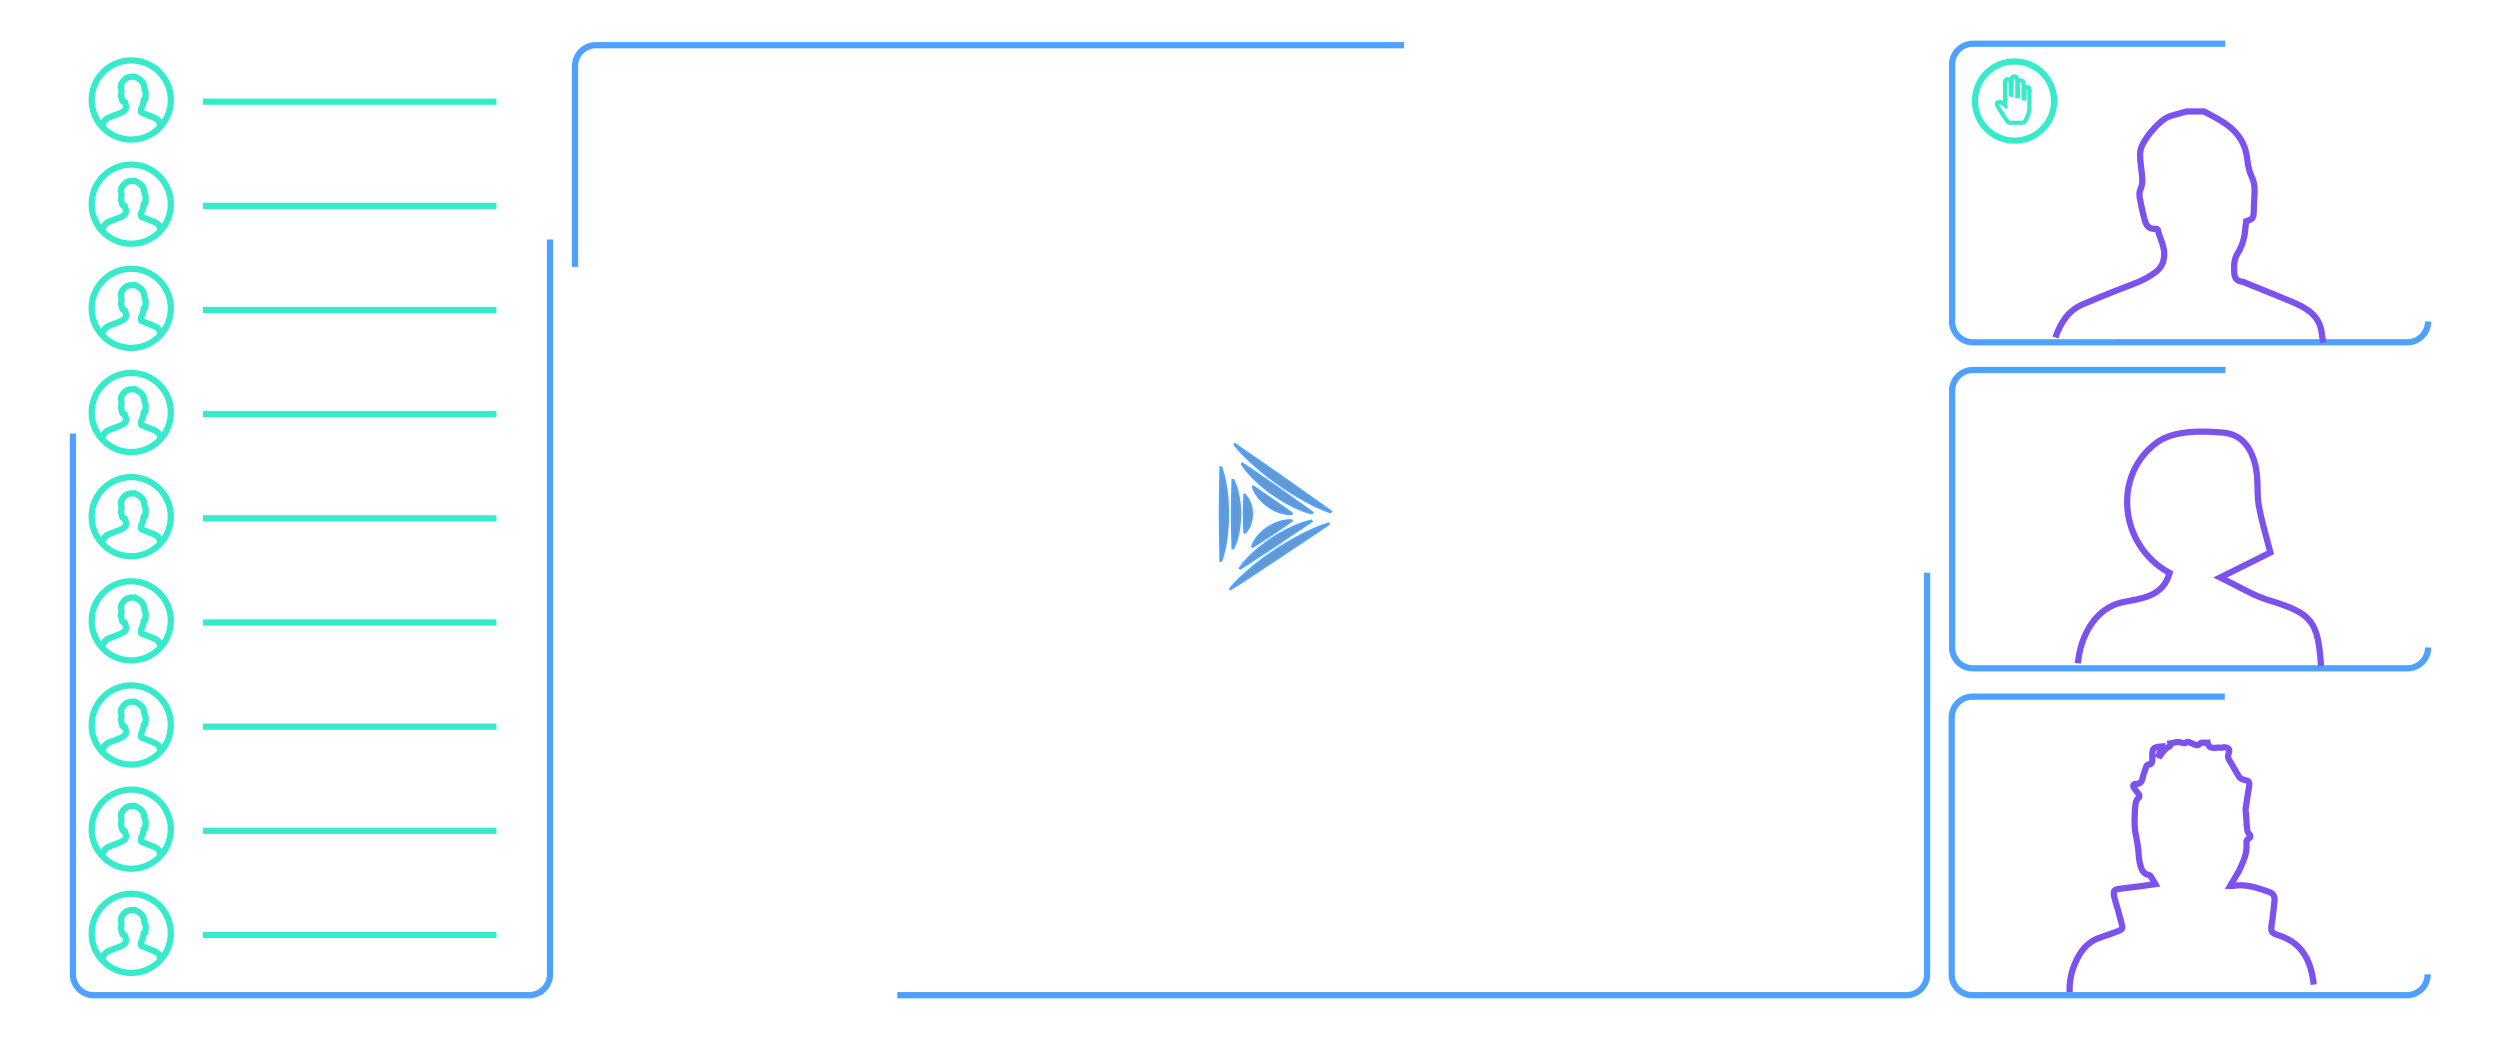 <?xml version="1.0" encoding="utf-8"?>
<!-- Generator: Adobe Illustrator 23.1.0, SVG Export Plug-In . SVG Version: 6.00 Build 0)  -->
<svg version="1.1" xmlns="http://www.w3.org/2000/svg" xmlns:xlink="http://www.w3.org/1999/xlink" x="0px" y="0px"
	 viewBox="0 0 1200 501.3" enable-background="new 0 0 1200 501.3" xml:space="preserve">
<style type="text/css">
	@keyframes dash {
		to {
			stroke-dashoffset: 0;
		}
	}

	#Layer_2 {
		stroke-dasharray: 500; stroke-dashoffset: 200000; animation: dash 999s linear forwards;
	}
</style>
<g id="Layer_2">
	<path fill="#6698D0" stroke="#4FA1FF" stroke-miterlimit="10" d="M590.5,282.5c3.2-3.8,6.7-6.9,10.3-10c3.6-3,7.4-5.8,11.4-8.4
		c3.9-2.6,8-5,12.2-7.2c4.2-2.1,8.5-4.2,13.2-5.6l0.2,0.3l-5.8,4l-5.9,3.9l-11.7,7.8l-11.8,7.8l-5.9,3.9l-6,3.8L590.5,282.5z" />
	<path fill="#6698D0" stroke="#4FA1FF" stroke-miterlimit="10" d="M638.6,245.9c-4.7-1.6-8.9-3.7-13-6c-4.1-2.3-8.1-4.8-11.9-7.5
		c-3.8-2.7-7.6-5.6-11.1-8.7s-7-6.3-10-10.2l0.2-0.3l5.8,4l5.8,4l11.5,8l11.5,8.1l5.8,4.1l5.7,4.1L638.6,245.9z"/>
	<path fill="#6698D0" stroke="#4FA1FF" stroke-miterlimit="10" d="M586.2,224.4c1.4,3.8,2.1,7.4,2.6,11.2c0.5,3.8,0.7,7.4,0.7,11.2
		c0,3.8-0.3,7.4-0.7,11.2c-0.5,3.8-1.2,7.4-2.6,11.2h-0.4l-0.1-5.7l-0.1-5.6l-0.1-11.2l0.1-11.2l0.1-5.6l0.1-5.6H586.2L586.2,224.4z
		"/>
	<path fill="#6698D0" stroke="#4FA1FF" stroke-miterlimit="10" d="M595.1,272.7c2.1-3,4.6-5.6,7.1-7.8c2.6-2.3,5.3-4.4,8.2-6.3
		c2.8-1.9,5.8-3.6,9-5.1c3.2-1.5,6.4-2.8,10-3.6l0.2,0.3l-4.2,2.9l-4.3,2.8l-8.5,5.8l-8.6,5.6l-4.3,2.8l-4.3,2.8L595.1,272.7z"/>
	<path fill="#6698D0" stroke="#4FA1FF" stroke-miterlimit="10" d="M629.7,246.4c-3.6-0.8-6.8-2.2-9.9-3.8c-3.1-1.6-6-3.4-8.8-5.3
		c-2.8-1.9-5.4-4.1-8-6.5c-2.5-2.4-4.9-4.9-6.9-8l0.2-0.3l4.3,2.8l4.2,2.9l8.4,5.8l8.4,6l4.3,3l4.1,3L629.7,246.4z"/>
	<path fill="#6698D0" stroke="#4FA1FF" stroke-miterlimit="10" d="M592,230.4c1.4,2.7,2.1,5.4,2.6,8.2c0.5,2.7,0.7,5.4,0.7,8.2
		s-0.3,5.4-0.7,8.2c-0.5,2.7-1.2,5.4-2.6,8.2h-0.4l-0.1-4.1l-0.1-4.1l-0.1-8.2l0.1-8.2l0.1-4.1l0.1-4.1L592,230.4L592,230.4z"/>
	<path fill="#6698D0" stroke="#4FA1FF" stroke-miterlimit="10" d="M601,262.2c0.8-2.2,2-3.8,3.3-5.3c1.3-1.4,2.7-2.7,4.3-3.7
		c1.6-1,3.2-1.9,5.1-2.5c1.9-0.6,3.8-1.1,6.2-1l0.2,0.3l-2.3,1.6l-2.3,1.6l-4.7,3.2l-4.7,3l-2.4,1.6l-2.4,1.5L601,262.2z"/>
	<path fill="#6698D0" stroke="#4FA1FF" stroke-miterlimit="10" d="M619.8,246.8c-2.3,0-4.3-0.5-6.1-1.1c-1.8-0.7-3.5-1.6-5-2.7
		c-1.6-1.1-2.9-2.3-4.2-3.8c-1.2-1.5-2.4-3.2-3.1-5.4l0.2-0.3l2.3,1.6l2.3,1.6l4.7,3.2l4.6,3.2l2.3,1.6l2.3,1.7L619.8,246.8z"/>
	<path fill="#6698D0" stroke="#4FA1FF" stroke-miterlimit="10" d="M597.7,237.7c1.4,1.5,2.1,3,2.6,4.5c0.5,1.5,0.7,3,0.7,4.5
		c0,1.5-0.3,3-0.7,4.5c-0.5,1.5-1.2,3-2.6,4.5h-0.4l-0.1-2.3l-0.1-2.3l-0.1-4.5l0.1-4.5l0.1-2.3l0.1-2.3h0.4V237.7z"/>
	<g>
		<path fill="none" stroke="#4FA1FF" stroke-width="3" stroke-miterlimit="10" d="M925,467.7c0,5.5-4.5,10-10,10H286
			c-5.5,0-10-4.5-10-10v-436c0-5.5,4.5-10,10-10h629c5.5,0,10,4.5,10,10V467.7z"/>
	</g>
	<g>
		<path fill="none" stroke="#4FA1FF" stroke-width="3" stroke-miterlimit="10" d="M264,467.7c0,5.5-4.5,10-10,10H45
			c-5.5,0-10-4.5-10-10v-436c0-5.5,4.5-10,10-10h209c5.5,0,10,4.5,10,10V467.7z"/>
	</g>
	<g>
		<path fill="none" stroke="#4FA1FF" stroke-width="3" stroke-miterlimit="10" d="M1165.5,154.3c0,5.5-4.5,10-10,10H947
			c-5.5,0-10-4.5-10-10V31c0-5.5,4.5-10,10-10h208.5c5.5,0,10,4.5,10,10V154.3z"/>
	</g>
	<g>
		<path fill="none" stroke="#4FA1FF" stroke-width="3" stroke-miterlimit="10" d="M1165.5,310.8c0,5.5-4.5,10-10,10H947
			c-5.5,0-10-4.5-10-10V187.6c0-5.5,4.5-10,10-10h208.5c5.5,0,10,4.5,10,10V310.8z"/>
	</g>
	<g>
		<path fill="none" stroke="#4FA1FF" stroke-width="3" stroke-miterlimit="10" d="M1165.3,467.7c0,5.5-4.5,10-10,10H946.8
			c-5.5,0-10-4.5-10-10V344.4c0-5.5,4.5-10,10-10h208.5c5.5,0,10,4.5,10,10V467.7z"/>
	</g>
	<g>
		<path fill="none" stroke="#7C52EF" stroke-width="3" stroke-miterlimit="10" d="M986.6,162c2.4-6.9,6.1-13,13.3-16
			c5.9-2.5,11.7-4.9,17.6-7.2c6-2.3,12.1-4.2,17.3-8.3c2.6-2,3.7-4.4,4-7.6c0.4-4.5-2.1-8.3-3-12.5c-0.1-0.3-0.7-0.7-1.1-0.6
			c-3.2,0.4-4.5-1.6-5.2-4.1c-1-3.5-1.7-7.1-2.4-10.6c-0.2-1.3-0.3-2.8,0.2-3.9c1.7-3.4,0.8-6.9,0.5-10.3c-0.3-2.8-0.8-5.7-0.4-8.5
			c0.7-4.9,8.8-14.4,13.4-16.3c0.4-0.2,0.9-0.4,1.3-0.5c2.5-0.7,4.9-1.4,7.4-2.1c2.8,0,5.6,0,8.4,0c2.7,1.4,5.4,2.8,7.9,4.3
			c6.9,4.1,11.8,9.7,12.8,18.1c0.4,2.9,0.8,6,2.1,8.6c1.2,2.5,1.6,5,1.5,7.6c-0.2,3.1-0.3,6.2-0.4,9.3c-0.1,3.2-0.4,3.8-3.6,4.8
			c-0.1,0.9-0.3,1.9-0.4,2.9c-0.3,4.5-1.3,8.7-3.8,12.6c-1.7,2.7-1.7,5.8-1.6,8.9c0.1,2.6,1,4.3,3.8,4.6c0.8,0.1,1.6,0.6,2.4,0.9
			c7.4,3,14.7,5.9,22.1,9c2.1,0.9,4.1,1.9,6,3.1c4.6,2.8,7.3,6.8,7.8,12.2c0.1,1.4,0.4,2.8,0.8,4.1"/>
		<path fill="none" stroke="#7C52EF" stroke-width="3" stroke-miterlimit="10" d="M1013,228.6"/>
	</g>
	<g>
		<path fill="none" stroke="#7C52EF" stroke-width="3" stroke-miterlimit="10" d="M997.4,318.4c1.1-12.9,8.3-26.6,21.4-29.3
			c8.9-1.9,19.4-2.4,22.6-14.1c-24-12.9-27.9-46.9-5.8-62.8c7.8-5.6,21.3-5.5,31.8-4.5c10.6,1,15.1,10.6,16,21.1
			c0.4,4.8,0,9.6,0.9,14.3c1.2,6.7,3.2,13.2,5.5,22.1c-5.1,2.6-12.6,6.3-24.1,12c9.3,4.5,16,8.7,23.2,10.9
			c21.1,6.3,23.7,10.2,25.2,31.5"/>
	</g>
	<g>
		<path fill="none" stroke="#7C52EF" stroke-width="3" stroke-miterlimit="10" d="M993.4,476.2c-0.2-6.7,1.5-12.6,4.9-18.2
			c2.4-4,5.8-6.8,10.4-8.2c2.5-0.8,4.9-1.7,7.3-2.6c2.9-1.1,3.1-1.3,2.3-4.2c-1-4-2.2-7.9-3.3-11.8c-0.2-0.6-0.2-1.3-0.3-1.9
			c-0.3-1.8,0.5-2.4,2.2-2.6c5.9-0.7,11.9-1.5,17.7-2.3c-0.5-0.9-1.2-2.1-1.9-3.2c-0.3-0.5-0.7-1.1-1.2-1.2
			c-3.2-0.6-3.8-3.3-4.4-5.8c-0.6-2.6-0.5-5.3-0.9-7.9c-0.4-2.7-1-5.3-1.4-7.9c-0.2-1.5-0.2-3.1-0.2-4.6c0.1-2.5,0.1-4.9,0.4-7.3
			c0.1-1.1,0.4-2.5,1.1-3.1c1.2-1,0.9-1.8,0.1-2.7c-0.6-0.8-1.3-1.6-1.8-2.4c-0.8-1.1-0.5-2,0.9-2c2.1,0,2.8-1.2,3.2-3
			c0.3-1.4,0.8-2.8,1.3-4.1c0.4-1.1,0.5-2.5,2.3-2.3c0.2,0,0.8-0.8,0.9-1.2c0.2-0.9,0.1-1.9,0.1-2.8c0-3.8,0.5-4.3,4.5-4.6
			c-0.4,1.4-0.8,2.7-1.3,4.1c0.2,0.1,0.4,0.2,0.6,0.3c0.4-0.5,0.7-1.1,1.1-1.6c0.6-0.7,1.2-1.4,1.9-2c0.8-0.6,2.3-0.7,1.9-2.3
			c1.4-0.2,2.8-0.7,4.2-0.6c1.2,0.1,2.3,1.1,3.7,0c0.5-0.4,2.1,0.5,3.1,0.9c1.1,0.4,2,1.2,3.2-0.2c0.6-0.7,2.3-0.3,3.7-0.4
			c0.8,3.8,4,2,6.3,2.4c0.5,0.1,1-0.2,1.5-0.2c2.2,0,3.1,1.1,2.2,3.1c-0.5,1.3-0.2,2.2,0.5,3.3c1.7,2.6,3,5.4,4.7,7.9
			c0.5,0.7,1.6,1.2,2.5,1.4c1.9,0.3,2.5,0.9,2.2,2.9c-0.6,3.7-1.2,7.3-1.7,11c-0.1,0.8,0.1,1.6,0.2,2.3c0.2,2.4,0.2,4.8,0.5,7.2
			c0.1,0.8,0.3,1.8,0.9,2.4c1,1,0.9,1.8-0.2,2.4c-1.1,0.6-1.1,1.3-1,2.4c0.5,4.6-1.6,8.6-3.4,12.7c-0.1,0.1-0.2,0.2-0.2,0.4
			c-1.4,2.4-2.8,4.7-4.2,7.1c0.3,0,1,0.1,1.6,0c6-1,11.5,1,17,2.9c1.9,0.7,2.8,2,2.7,3.9c-0.3,3.3-0.7,6.5-1.1,9.8
			c0,0.4-0.2,0.7-0.2,1.1c-0.6,4.5-0.6,4.8,3.7,6.2c11.4,3.8,15.2,12.8,16.4,23.5"/>
	</g>
	<g>
		<path fill="none" stroke="#36EACC" stroke-width="2" stroke-miterlimit="10" d="M962.4,50.6c0-3.4,0-6.9,0-10.4c0-0.3,0-0.7,0-1
			c0.1-0.8,0.7-1.3,1.5-1.2c0.9,0.1,1.2,0.6,1.2,1.4c0,1.7,0,3.5,0,5.2c0,0.3,0,0.6,0.1,0.9c0.1,0,0.2,0,0.3,0
			c0-0.3,0.1-0.6,0.1-0.8c0-2.1,0-4.3,0-6.4c0-1.1,0.5-1.7,1.4-1.6c0.8,0,1.3,0.6,1.3,1.6c0,2.3,0,4.7,0,7c0,0.3,0,0.6,0,0.9
			c0.1,0,0.2,0,0.3,0c0-0.8,0-1.6,0-2.4c0-1.3,0-2.6,0-3.9c0-0.9,0.5-1.3,1.4-1.3c0.8,0,1.3,0.5,1.3,1.4c0,2.1,0,4.3,0,6.4
			c0,0.3,0,0.6,0.1,0.9c0.1,0,0.2,0,0.3,0c0-0.3,0.1-0.6,0.1-0.9c0-1.1,0-2.2,0-3.4c0-0.8,0.4-1.2,1.2-1.2s1.1,0.5,1.1,1.2
			c0,3.1,0.1,6.1,0,9.2c-0.1,2.2-1.1,4.3-2.2,6.2c-0.2,0.3-0.7,0.5-1.1,0.5c-2,0-4.1,0.1-6.1,0c-0.5,0-1.1-0.4-1.3-0.8
			c-1.6-2.3-3.1-4.7-4.6-7.2c-0.2-0.4-0.4-1.3-0.3-1.4c0.5-0.4,1.2-0.7,1.7-0.6C961,49.4,961.7,50.1,962.4,50.6z"/>
	</g>
	<circle fill="none" stroke="#36EACC" stroke-width="3" stroke-miterlimit="10" cx="967" cy="48.5" r="19"/>
	<circle fill="none" stroke="#36EACC" stroke-width="3" stroke-miterlimit="10" cx="63" cy="48" r="19"/>
	<g>
		<path fill="none" stroke="#36EACC" stroke-width="3" stroke-miterlimit="10" d="M49.2,60c0.5-1.5,1.3-2.8,2.9-3.5
			c1.3-0.5,2.5-1,3.8-1.5c1.3-0.5,2.6-0.9,3.7-1.8c0.6-0.4,0.8-0.9,0.9-1.6c0.1-1-0.5-1.8-0.6-2.7c0-0.1-0.2-0.1-0.2-0.1
			c-0.7,0.1-1-0.4-1.1-0.9c-0.2-0.8-0.4-1.5-0.5-2.3c-0.1-0.3-0.1-0.6,0-0.8c0.4-0.7,0.2-1.5,0.1-2.2c-0.1-0.6-0.2-1.2-0.1-1.8
			c0.2-1.1,1.9-3.1,2.9-3.5c0.1,0,0.2-0.1,0.3-0.1c0.5-0.1,1.1-0.3,1.6-0.4c0.6,0,1.2,0,1.8,0c0.6,0.3,1.2,0.6,1.7,0.9
			c1.5,0.9,2.5,2.1,2.8,3.9c0.1,0.6,0.2,1.3,0.4,1.9c0.3,0.5,0.4,1.1,0.3,1.6c0,0.7-0.1,1.3-0.1,2c0,0.7-0.1,0.8-0.8,1
			c0,0.2-0.1,0.4-0.1,0.6c-0.1,1-0.3,1.9-0.8,2.7c-0.4,0.6-0.4,1.2-0.4,1.9c0,0.6,0.2,0.9,0.8,1c0.2,0,0.3,0.1,0.5,0.2
			c1.6,0.6,3.2,1.3,4.8,1.9c0.4,0.2,0.9,0.4,1.3,0.7c1,0.6,1.6,1.5,1.7,2.6c0,0.3,0.1,0.6,0.2,0.9"/>
		<path fill="none" stroke="#36EACC" stroke-width="3" stroke-miterlimit="10" d="M54.9,74.4"/>
	</g>
	<circle fill="none" stroke="#36EACC" stroke-width="3" stroke-miterlimit="10" cx="63" cy="98" r="19"/>
	<g>
		<path fill="none" stroke="#36EACC" stroke-width="3" stroke-miterlimit="10" d="M49.2,110c0.5-1.5,1.3-2.8,2.9-3.5
			c1.3-0.5,2.5-1,3.8-1.5c1.3-0.5,2.6-0.9,3.7-1.8c0.6-0.4,0.8-0.9,0.9-1.6c0.1-1-0.5-1.8-0.6-2.7c0-0.1-0.2-0.1-0.2-0.1
			c-0.7,0.1-1-0.4-1.1-0.9c-0.2-0.8-0.4-1.5-0.5-2.3c-0.1-0.3-0.1-0.6,0-0.8c0.4-0.7,0.2-1.5,0.1-2.2c-0.1-0.6-0.2-1.2-0.1-1.8
			c0.2-1.1,1.9-3.1,2.9-3.5c0.1,0,0.2-0.1,0.3-0.1c0.5-0.1,1.1-0.3,1.6-0.4c0.6,0,1.2,0,1.8,0c0.6,0.3,1.2,0.6,1.7,0.9
			c1.5,0.9,2.5,2.1,2.8,3.9c0.1,0.6,0.2,1.3,0.4,1.9c0.3,0.5,0.4,1.1,0.3,1.6c0,0.7-0.1,1.3-0.1,2c0,0.7-0.1,0.8-0.8,1
			c0,0.2-0.1,0.4-0.1,0.6c-0.1,1-0.3,1.9-0.8,2.7c-0.4,0.6-0.4,1.2-0.4,1.9c0,0.6,0.2,0.9,0.8,1c0.2,0,0.3,0.1,0.5,0.2
			c1.6,0.6,3.2,1.3,4.8,1.9c0.4,0.2,0.9,0.4,1.3,0.7c1,0.6,1.6,1.5,1.7,2.6c0,0.3,0.1,0.6,0.2,0.9"/>
		<path fill="none" stroke="#36EACC" stroke-width="3" stroke-miterlimit="10" d="M54.9,124.4"/>
	</g>
	<circle fill="none" stroke="#36EACC" stroke-width="3" stroke-miterlimit="10" cx="63" cy="148" r="19"/>
	<g>
		<path fill="none" stroke="#36EACC" stroke-width="3" stroke-miterlimit="10" d="M49.2,160c0.5-1.5,1.3-2.8,2.9-3.5
			c1.3-0.5,2.5-1,3.8-1.5c1.3-0.5,2.6-0.9,3.7-1.8c0.6-0.4,0.8-0.9,0.9-1.6c0.1-1-0.5-1.8-0.6-2.7c0-0.1-0.2-0.1-0.2-0.1
			c-0.7,0.1-1-0.4-1.1-0.9c-0.2-0.8-0.4-1.5-0.5-2.3c-0.1-0.3-0.1-0.6,0-0.8c0.4-0.7,0.2-1.5,0.1-2.2c-0.1-0.6-0.2-1.2-0.1-1.8
			c0.2-1.1,1.9-3.1,2.9-3.5c0.1,0,0.2-0.1,0.3-0.1c0.5-0.1,1.1-0.3,1.6-0.4c0.6,0,1.2,0,1.8,0c0.6,0.3,1.2,0.6,1.7,0.9
			c1.5,0.9,2.5,2.1,2.8,3.9c0.1,0.6,0.2,1.3,0.4,1.9c0.3,0.5,0.4,1.1,0.3,1.6c0,0.7-0.1,1.3-0.1,2c0,0.7-0.1,0.8-0.8,1
			c0,0.2-0.1,0.4-0.1,0.6c-0.1,1-0.3,1.9-0.8,2.7c-0.4,0.6-0.4,1.2-0.4,1.9c0,0.6,0.2,0.9,0.8,1c0.2,0,0.3,0.1,0.5,0.2
			c1.6,0.6,3.2,1.3,4.8,1.9c0.4,0.2,0.9,0.4,1.3,0.7c1,0.6,1.6,1.5,1.7,2.6c0,0.3,0.1,0.6,0.2,0.9"/>
		<path fill="none" stroke="#36EACC" stroke-width="3" stroke-miterlimit="10" d="M54.9,174.4"/>
	</g>
	<circle fill="none" stroke="#36EACC" stroke-width="3" stroke-miterlimit="10" cx="63" cy="198" r="19"/>
	<g>
		<path fill="none" stroke="#36EACC" stroke-width="3" stroke-miterlimit="10" d="M49.2,210c0.5-1.5,1.3-2.8,2.9-3.5
			c1.3-0.5,2.5-1,3.8-1.5c1.3-0.5,2.6-0.9,3.7-1.8c0.6-0.4,0.8-0.9,0.9-1.6c0.1-1-0.5-1.8-0.6-2.7c0-0.1-0.2-0.1-0.2-0.1
			c-0.7,0.1-1-0.4-1.1-0.9c-0.2-0.8-0.4-1.5-0.5-2.3c-0.1-0.3-0.1-0.6,0-0.8c0.4-0.7,0.2-1.5,0.1-2.2c-0.1-0.6-0.2-1.2-0.1-1.8
			c0.2-1.1,1.9-3.1,2.9-3.5c0.1,0,0.2-0.1,0.3-0.1c0.5-0.1,1.1-0.3,1.6-0.4c0.6,0,1.2,0,1.8,0c0.6,0.3,1.2,0.6,1.7,0.9
			c1.5,0.9,2.5,2.1,2.8,3.9c0.1,0.6,0.2,1.3,0.4,1.9c0.3,0.5,0.4,1.1,0.3,1.6c0,0.7-0.1,1.3-0.1,2c0,0.7-0.1,0.8-0.8,1
			c0,0.2-0.1,0.4-0.1,0.6c-0.1,1-0.3,1.9-0.8,2.7c-0.4,0.6-0.4,1.2-0.4,1.9c0,0.6,0.2,0.9,0.8,1c0.2,0,0.3,0.1,0.5,0.2
			c1.6,0.6,3.2,1.3,4.8,1.9c0.4,0.2,0.9,0.4,1.3,0.7c1,0.6,1.6,1.5,1.7,2.6c0,0.3,0.1,0.6,0.2,0.9"/>
		<path fill="none" stroke="#36EACC" stroke-width="3" stroke-miterlimit="10" d="M54.9,224.4"/>
	</g>
	<circle fill="none" stroke="#36EACC" stroke-width="3" stroke-miterlimit="10" cx="63" cy="248" r="19"/>
	<g>
		<path fill="none" stroke="#36EACC" stroke-width="3" stroke-miterlimit="10" d="M49.2,260c0.5-1.5,1.3-2.8,2.9-3.5
			c1.3-0.5,2.5-1,3.8-1.5c1.3-0.5,2.6-0.9,3.7-1.8c0.6-0.4,0.8-0.9,0.9-1.6c0.1-1-0.5-1.8-0.6-2.7c0-0.1-0.2-0.1-0.2-0.1
			c-0.7,0.1-1-0.4-1.1-0.9c-0.2-0.8-0.4-1.5-0.5-2.3c-0.1-0.3-0.1-0.6,0-0.8c0.4-0.7,0.2-1.5,0.1-2.2c-0.1-0.6-0.2-1.2-0.1-1.8
			c0.2-1.1,1.9-3.1,2.9-3.5c0.1,0,0.2-0.1,0.3-0.1c0.5-0.1,1.1-0.3,1.6-0.4c0.6,0,1.2,0,1.8,0c0.6,0.3,1.2,0.6,1.7,0.9
			c1.5,0.9,2.5,2.1,2.8,3.9c0.1,0.6,0.2,1.3,0.4,1.9c0.3,0.5,0.4,1.1,0.3,1.6c0,0.7-0.1,1.3-0.1,2c0,0.7-0.1,0.8-0.8,1
			c0,0.2-0.1,0.4-0.1,0.6c-0.1,1-0.3,1.9-0.8,2.7c-0.4,0.6-0.4,1.2-0.4,1.9c0,0.6,0.2,0.9,0.8,1c0.2,0,0.3,0.1,0.5,0.2
			c1.6,0.6,3.2,1.3,4.8,1.9c0.4,0.2,0.9,0.4,1.3,0.7c1,0.6,1.6,1.5,1.7,2.6c0,0.3,0.1,0.6,0.2,0.9"/>
		<path fill="none" stroke="#36EACC" stroke-width="3" stroke-miterlimit="10" d="M54.9,274.4"/>
	</g>
	<circle fill="none" stroke="#36EACC" stroke-width="3" stroke-miterlimit="10" cx="63" cy="298" r="19"/>
	<g>
		<path fill="none" stroke="#36EACC" stroke-width="3" stroke-miterlimit="10" d="M49.2,310c0.5-1.5,1.3-2.8,2.9-3.5
			c1.3-0.5,2.5-1,3.8-1.5c1.3-0.5,2.6-0.9,3.7-1.8c0.6-0.4,0.8-0.9,0.9-1.6c0.1-1-0.5-1.8-0.6-2.7c0-0.1-0.2-0.1-0.2-0.1
			c-0.7,0.1-1-0.4-1.1-0.9c-0.2-0.8-0.4-1.5-0.5-2.3c-0.1-0.3-0.1-0.6,0-0.8c0.4-0.7,0.2-1.5,0.1-2.2c-0.1-0.6-0.2-1.2-0.1-1.8
			c0.2-1.1,1.9-3.1,2.9-3.5c0.1,0,0.2-0.1,0.3-0.1c0.5-0.1,1.1-0.3,1.6-0.4c0.6,0,1.2,0,1.8,0c0.6,0.3,1.2,0.6,1.7,0.9
			c1.5,0.9,2.5,2.1,2.8,3.9c0.1,0.6,0.2,1.3,0.4,1.9c0.3,0.5,0.4,1.1,0.3,1.6c0,0.7-0.1,1.3-0.1,2c0,0.7-0.1,0.8-0.8,1
			c0,0.2-0.1,0.4-0.1,0.6c-0.1,1-0.3,1.9-0.8,2.7c-0.4,0.6-0.4,1.2-0.4,1.9c0,0.6,0.2,0.9,0.8,1c0.2,0,0.3,0.1,0.5,0.2
			c1.6,0.6,3.2,1.3,4.8,1.9c0.4,0.2,0.9,0.4,1.3,0.7c1,0.6,1.6,1.5,1.7,2.6c0,0.3,0.1,0.6,0.2,0.9"/>
		<path fill="none" stroke="#36EACC" stroke-width="3" stroke-miterlimit="10" d="M54.9,324.4"/>
	</g>
	<circle fill="none" stroke="#36EACC" stroke-width="3" stroke-miterlimit="10" cx="63" cy="348" r="19"/>
	<g>
		<path fill="none" stroke="#36EACC" stroke-width="3" stroke-miterlimit="10" d="M49.2,360c0.5-1.5,1.3-2.8,2.9-3.5
			c1.3-0.5,2.5-1,3.8-1.5c1.3-0.5,2.6-0.9,3.7-1.8c0.6-0.4,0.8-0.9,0.9-1.6c0.1-1-0.5-1.8-0.6-2.7c0-0.1-0.2-0.1-0.2-0.1
			c-0.7,0.1-1-0.4-1.1-0.9c-0.2-0.8-0.4-1.5-0.5-2.3c-0.1-0.3-0.1-0.6,0-0.8c0.4-0.7,0.2-1.5,0.1-2.2c-0.1-0.6-0.2-1.2-0.1-1.8
			c0.2-1.1,1.9-3.1,2.9-3.5c0.1,0,0.2-0.1,0.3-0.1c0.5-0.1,1.1-0.3,1.6-0.4c0.6,0,1.2,0,1.8,0c0.6,0.3,1.2,0.6,1.7,0.9
			c1.5,0.9,2.5,2.1,2.8,3.9c0.1,0.6,0.2,1.3,0.4,1.9c0.3,0.5,0.4,1.1,0.3,1.6c0,0.7-0.1,1.3-0.1,2c0,0.7-0.1,0.8-0.8,1
			c0,0.2-0.1,0.4-0.1,0.6c-0.1,1-0.3,1.9-0.8,2.7c-0.4,0.6-0.4,1.2-0.4,1.9c0,0.6,0.2,0.9,0.8,1c0.2,0,0.3,0.1,0.5,0.2
			c1.6,0.6,3.2,1.3,4.8,1.9c0.4,0.2,0.9,0.4,1.3,0.7c1,0.6,1.6,1.5,1.7,2.6c0,0.3,0.1,0.6,0.2,0.9"/>
		<path fill="none" stroke="#36EACC" stroke-width="3" stroke-miterlimit="10" d="M54.9,374.4"/>
	</g>
	<circle fill="none" stroke="#36EACC" stroke-width="3" stroke-miterlimit="10" cx="63" cy="398" r="19"/>
	<g>
		<path fill="none" stroke="#36EACC" stroke-width="3" stroke-miterlimit="10" d="M49.2,410c0.5-1.5,1.3-2.8,2.9-3.5
			c1.3-0.5,2.5-1,3.8-1.5c1.3-0.5,2.6-0.9,3.7-1.8c0.6-0.4,0.8-0.9,0.9-1.6c0.1-1-0.5-1.8-0.6-2.7c0-0.1-0.2-0.1-0.2-0.1
			c-0.7,0.1-1-0.4-1.1-0.9c-0.2-0.8-0.4-1.5-0.5-2.3c-0.1-0.3-0.1-0.6,0-0.8c0.4-0.7,0.2-1.5,0.1-2.2c-0.1-0.6-0.2-1.2-0.1-1.8
			c0.2-1.1,1.9-3.1,2.9-3.5c0.1,0,0.2-0.1,0.3-0.1c0.5-0.1,1.1-0.3,1.6-0.4c0.6,0,1.2,0,1.8,0c0.6,0.3,1.2,0.6,1.7,0.9
			c1.5,0.9,2.5,2.1,2.8,3.9c0.1,0.6,0.2,1.3,0.4,1.9c0.3,0.5,0.4,1.1,0.3,1.6c0,0.7-0.1,1.3-0.1,2c0,0.7-0.1,0.8-0.8,1
			c0,0.2-0.1,0.4-0.1,0.6c-0.1,1-0.3,1.9-0.8,2.7c-0.4,0.6-0.4,1.2-0.4,1.9c0,0.6,0.2,0.9,0.8,1c0.2,0,0.3,0.1,0.5,0.2
			c1.6,0.6,3.2,1.3,4.8,1.9c0.4,0.2,0.9,0.4,1.3,0.7c1,0.6,1.6,1.5,1.7,2.6c0,0.3,0.1,0.6,0.2,0.9"/>
		<path fill="none" stroke="#36EACC" stroke-width="3" stroke-miterlimit="10" d="M54.9,424.4"/>
	</g>
	<circle fill="none" stroke="#36EACC" stroke-width="3" stroke-miterlimit="10" cx="63" cy="448" r="19"/>
	<g>
		<path fill="none" stroke="#36EACC" stroke-width="3" stroke-miterlimit="10" d="M49.2,460c0.5-1.5,1.3-2.8,2.9-3.5
			c1.3-0.5,2.5-1,3.8-1.5c1.3-0.5,2.6-0.9,3.7-1.8c0.6-0.4,0.8-0.9,0.9-1.6c0.1-1-0.5-1.8-0.6-2.7c0-0.1-0.2-0.1-0.2-0.1
			c-0.7,0.1-1-0.4-1.1-0.9c-0.2-0.8-0.4-1.5-0.5-2.3c-0.1-0.3-0.1-0.6,0-0.8c0.4-0.7,0.2-1.5,0.1-2.2c-0.1-0.6-0.2-1.2-0.1-1.8
			c0.2-1.1,1.9-3.1,2.9-3.5c0.1,0,0.2-0.1,0.3-0.1c0.5-0.1,1.1-0.3,1.6-0.4c0.6,0,1.2,0,1.8,0c0.6,0.3,1.2,0.6,1.7,0.9
			c1.5,0.9,2.5,2.1,2.8,3.9c0.1,0.6,0.2,1.3,0.4,1.9c0.3,0.5,0.4,1.1,0.3,1.6c0,0.7-0.1,1.3-0.1,2c0,0.7-0.1,0.8-0.8,1
			c0,0.2-0.1,0.4-0.1,0.6c-0.1,1-0.3,1.9-0.8,2.7c-0.4,0.6-0.4,1.2-0.4,1.9c0,0.6,0.2,0.9,0.8,1c0.2,0,0.3,0.1,0.5,0.2
			c1.6,0.6,3.2,1.3,4.8,1.9c0.4,0.2,0.9,0.4,1.3,0.7c1,0.6,1.6,1.5,1.7,2.6c0,0.3,0.1,0.6,0.2,0.9"/>
		<path fill="none" stroke="#36EACC" stroke-width="3" stroke-miterlimit="10" d="M54.9,474.4"/>
	</g>
	<line fill="none" stroke="#36EACC" stroke-width="3" stroke-miterlimit="10" x1="97.4" y1="48.8" x2="238.3" y2="48.8"/>
	<line fill="none" stroke="#36EACC" stroke-width="3" stroke-miterlimit="10" x1="97.4" y1="98.8" x2="238.3" y2="98.8"/>
	<line fill="none" stroke="#36EACC" stroke-width="3" stroke-miterlimit="10" x1="97.4" y1="148.8" x2="238.3" y2="148.8"/>
	<line fill="none" stroke="#36EACC" stroke-width="3" stroke-miterlimit="10" x1="97.4" y1="198.8" x2="238.3" y2="198.8"/>
	<line fill="none" stroke="#36EACC" stroke-width="3" stroke-miterlimit="10" x1="97.4" y1="248.8" x2="238.3" y2="248.8"/>
	<line fill="none" stroke="#36EACC" stroke-width="3" stroke-miterlimit="10" x1="97.4" y1="298.8" x2="238.3" y2="298.8"/>
	<line fill="none" stroke="#36EACC" stroke-width="3" stroke-miterlimit="10" x1="97.4" y1="348.8" x2="238.3" y2="348.8"/>
	<line fill="none" stroke="#36EACC" stroke-width="3" stroke-miterlimit="10" x1="97.4" y1="398.8" x2="238.3" y2="398.8"/>
	<line fill="none" stroke="#36EACC" stroke-width="3" stroke-miterlimit="10" x1="97.4" y1="448.8" x2="238.3" y2="448.8"/>
</g>
</svg>
